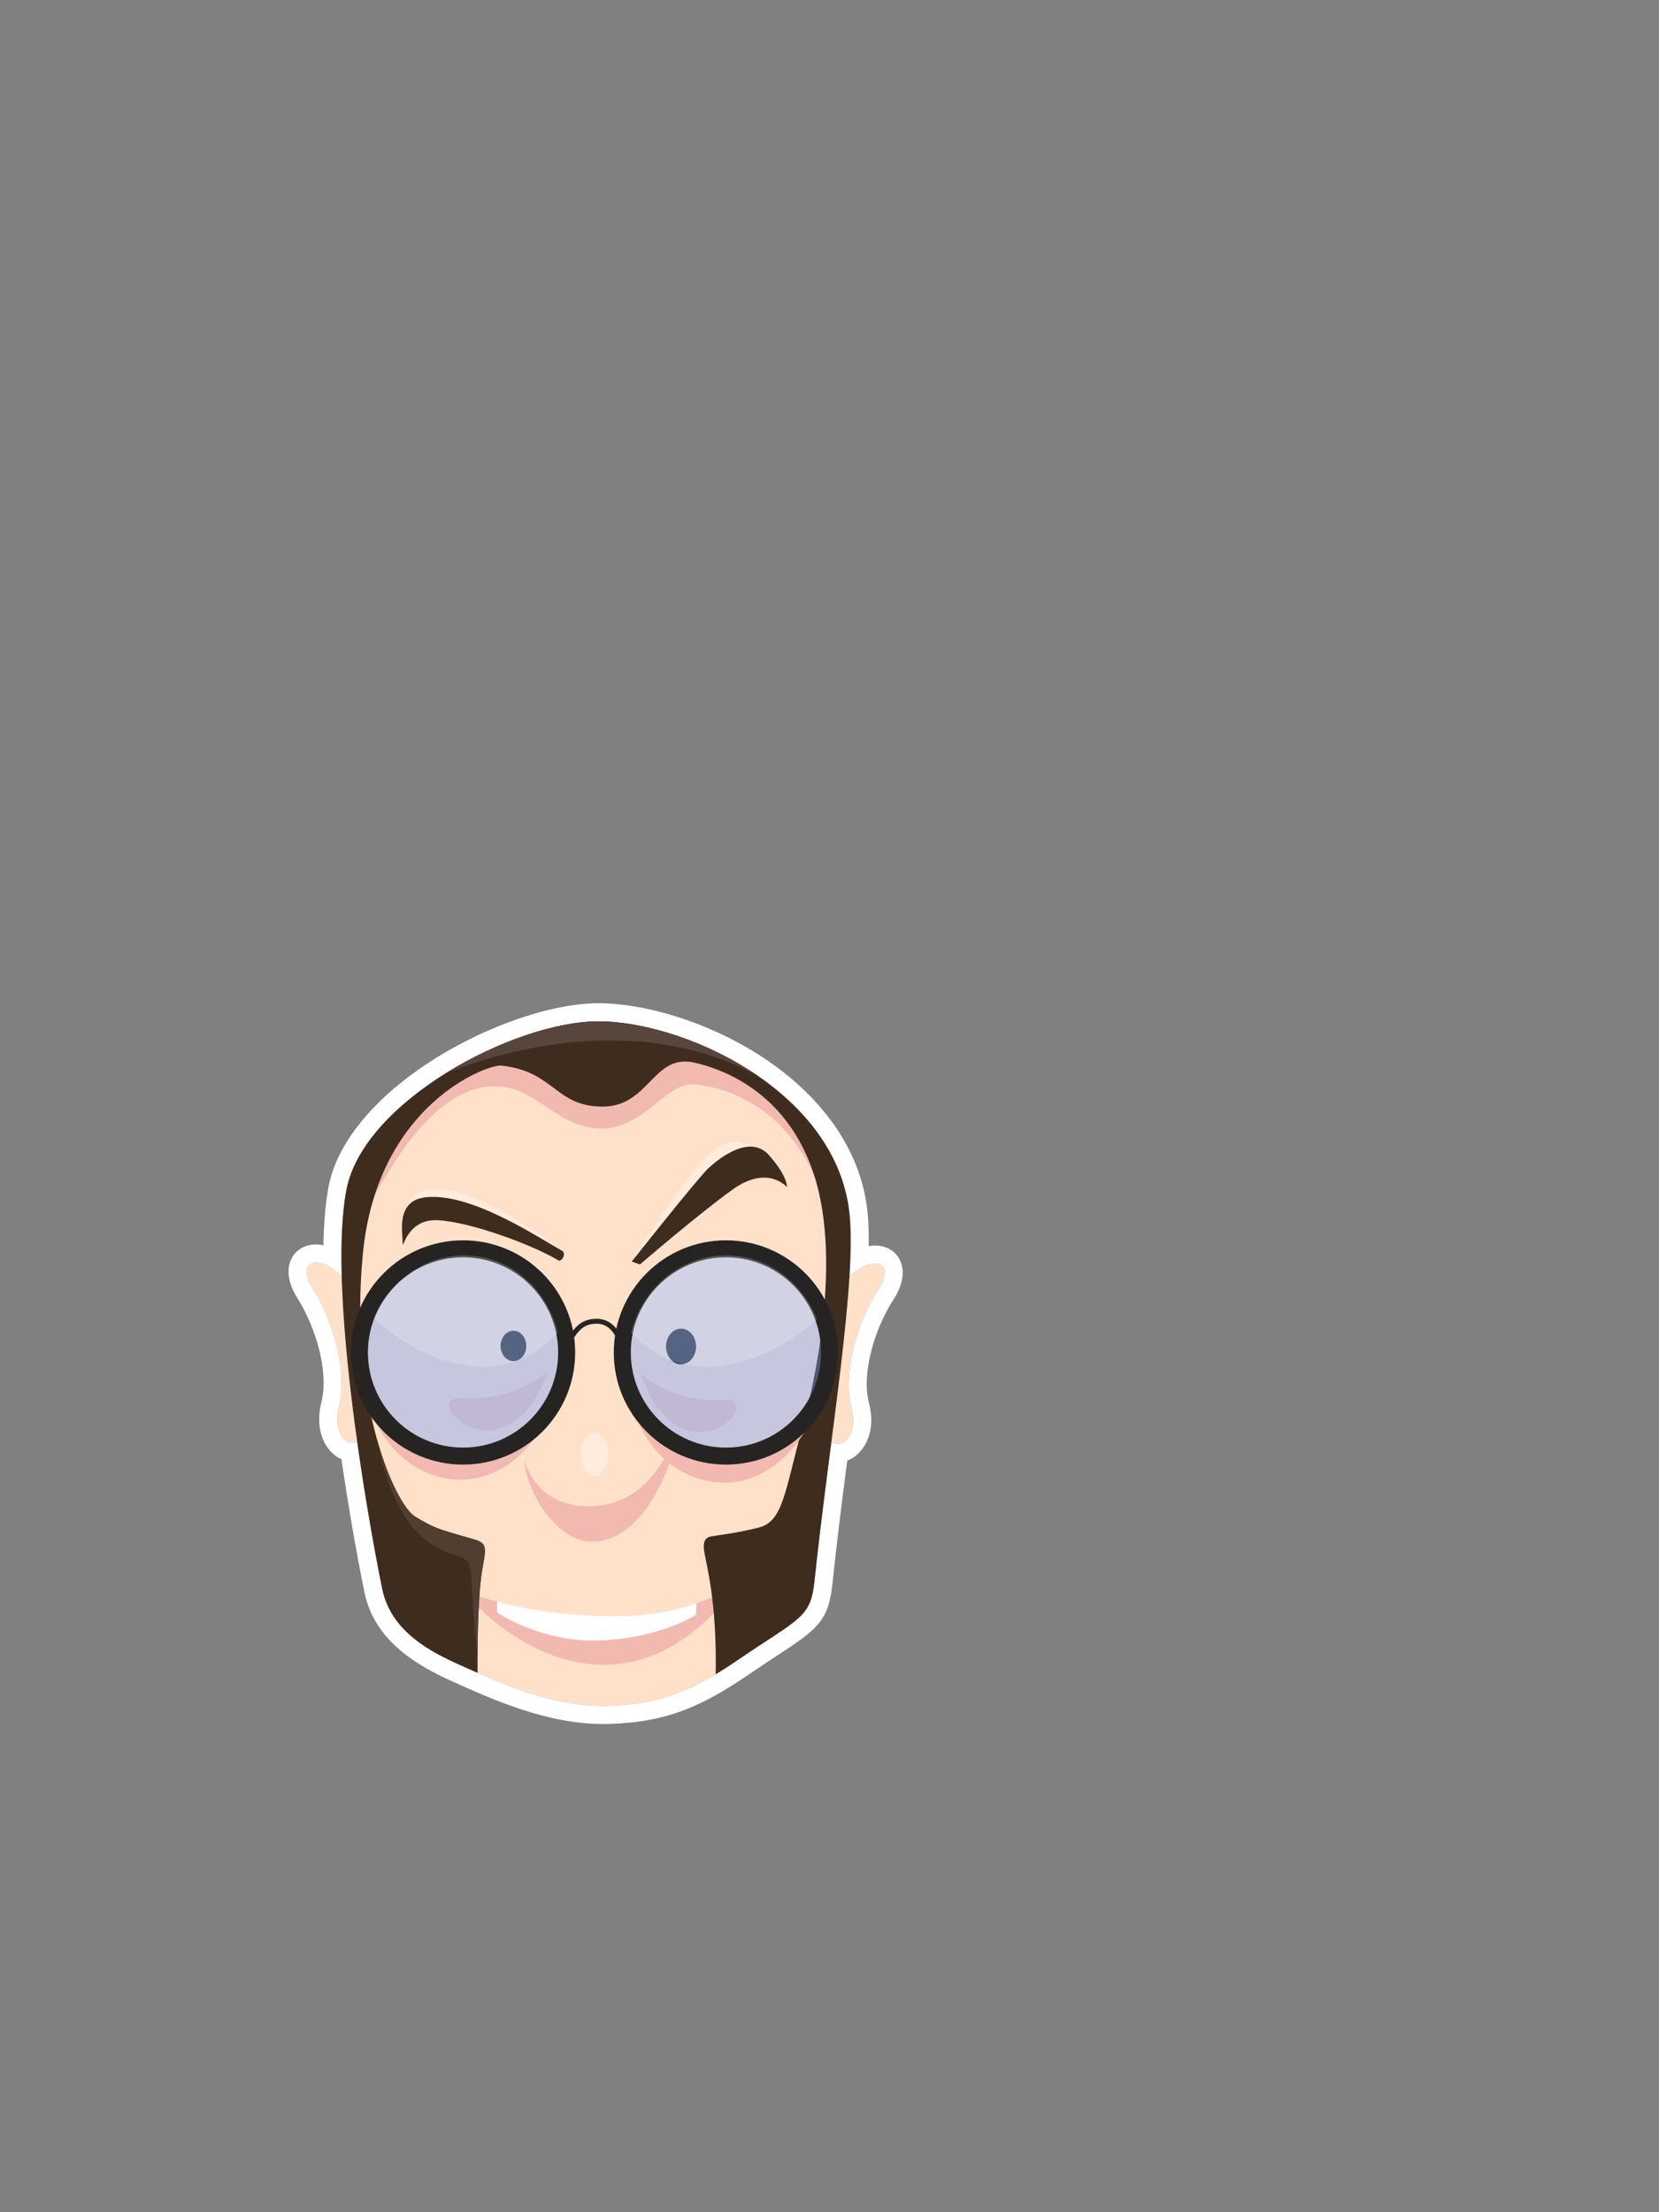 <?xml version="1.0" encoding="UTF-8" standalone="no"?><!DOCTYPE svg PUBLIC "-//W3C//DTD SVG 1.1//EN" "http://www.w3.org/Graphics/SVG/1.1/DTD/svg11.dtd"><svg width="100%" height="100%" viewBox="0 0 12600 16800" version="1.1" xmlns="http://www.w3.org/2000/svg" xmlns:xlink="http://www.w3.org/1999/xlink" xml:space="preserve" xmlns:serif="http://www.serif.com/" style="fill-rule:evenodd;clip-rule:evenodd;stroke-linecap:round;stroke-linejoin:round;stroke-miterlimit:1.5;"><rect x="0" y="0" width="12600" height="16800" fill="#808080" stroke="none"/><g id="Calque1"><g><path d="M2595.3,9691.42c-6.9,-253.466 2.311,-480.611 35.409,-654.804c127.891,-673.097 1274.17,-1281 1915.76,-1280.3c641.585,0.706 1770.68,512.134 1900.07,1416.72c18.643,130.343 18.099,309.107 5.118,520.531c170.173,-162.145 360.483,-117.318 219.044,100.405c-155.599,239.518 -272.917,628.255 -203.841,895.898c53.637,207.825 -69.725,321.282 -152.332,259.47c-45.417,352.275 -92.789,715.179 -128.275,1056.61c-29.265,281.563 -111.166,279.414 -572.494,593.749c-322.731,219.9 -577.148,346.916 -1010.77,354.991c-433.626,8.074 -858.192,-199.105 -1100.94,-306.676c-223.209,-98.911 -532.161,-254.121 -599.153,-581.887c-50.584,-247.484 -126.222,-662.246 -190.065,-1117.96c-80.111,45.161 -188.477,-67.321 -138.32,-266.367c67.442,-267.643 -47.102,-656.38 -199.022,-895.898c-139.751,-220.333 52.218,-263.6 219.83,-94.486Z" style="fill:#ffe1ca;"/><path d="M2456.43,9456.92c3.009,-168.852 15.356,-320.543 39.189,-445.978c56.602,-297.897 287.104,-588.905 596.424,-825.238c444.446,-339.576 1046.57,-567.339 1454.57,-566.891c341.298,0.376 812.943,134.486 1215.79,390.91c412.246,262.407 749.805,651.413 820.237,1143.84c12.154,84.981 16.895,189.492 15.485,309.62c21.189,-3.76 40.975,-5.087 58.785,-4.275c63.771,2.908 113.722,28.426 148.234,66.15c52.016,56.856 89.586,176.432 -19.152,343.816c-136.89,210.719 -246.779,551.168 -186.009,786.631c61.492,238.259 -53.307,390.088 -153.577,431.439c-3.826,1.577 -7.669,3.05 -11.544,4.4c-40.205,311.586 -80.65,628.531 -111.86,928.813c-22.706,218.462 -71.507,303.974 -234.5,425.927c-85.11,63.681 -210.428,139.887 -397.333,267.238c-346.391,236.021 -620.223,370.17 -1085.64,378.837c-456.123,8.493 -903.863,-205.29 -1159.21,-318.442c-256.669,-113.738 -601.128,-303.164 -678.162,-680.062c-46.736,-228.661 -114.714,-599.045 -175.231,-1012.98c-42.387,-17.838 -81.763,-50.574 -113.355,-99.092c-45.855,-70.421 -75.709,-185.391 -38.416,-333.388c59.476,-236.029 -47.828,-577.426 -181.803,-788.653c-107.308,-169.183 -68.049,-288.897 -15.334,-344.973c35.241,-37.489 85.924,-62.358 150.224,-63.927c18.785,-0.458 39.742,1.518 62.189,6.275Zm138.864,234.492c-6.9,-253.466 2.311,-480.611 35.409,-654.804c127.891,-673.097 1274.17,-1281 1915.76,-1280.3c641.585,0.706 1770.68,512.134 1900.07,1416.72c18.643,130.343 18.099,309.107 5.118,520.531c170.173,-162.145 360.483,-117.318 219.044,100.405c-155.599,239.518 -272.917,628.255 -203.841,895.898c53.637,207.825 -69.725,321.282 -152.332,259.47c-45.417,352.275 -92.789,715.179 -128.275,1056.61c-29.265,281.563 -111.166,279.414 -572.494,593.749c-322.731,219.9 -577.148,346.916 -1010.77,354.991c-433.626,8.074 -858.192,-199.105 -1100.94,-306.676c-223.209,-98.911 -532.161,-254.121 -599.153,-581.887c-50.584,-247.484 -126.222,-662.246 -190.065,-1117.96c-80.111,45.161 -188.477,-67.321 -138.32,-266.367c67.442,-267.643 -47.102,-656.38 -199.022,-895.898c-139.751,-220.333 52.218,-263.6 219.83,-94.486Z" style="fill:#fff;"/><ellipse cx="3899.56" cy="10221.2" rx="97.569" ry="115.213"/><path d="M3552.97,12119.8c271.271,319.065 1211.44,1045.39 2060.53,-94.719c78.31,-105.15 -197.68,254.795 -982.317,247.861c-784.636,-6.933 -1151.11,-238.878 -1078.21,-153.142Z" style="fill:#f2b9b0;"/><ellipse cx="5172.59" cy="10225.6" rx="95.03" ry="116.634" style="stroke:#000;stroke-width:37.5px;"/><path d="M5115.39,11001.3c5.882,25.122 -196.203,728.625 -641.906,705.274c-232.415,-12.177 -458.399,-335.442 -489.182,-593.555c-17.361,-145.573 11.036,340.723 508.627,325.358c497.591,-15.364 596.971,-545.934 622.461,-437.077Z" style="fill:#f2b9b0;"/><path d="M2800.08,9109.65c-20.253,193.714 353.748,-849.36 946.777,-859.929c327.215,-5.831 462.207,300.196 795.768,320.053c333.561,19.856 517.155,-347.201 719.499,-335.092c202.344,12.11 762.304,141.472 994.01,885.873c231.706,744.401 239.486,-975.521 -1217.58,-1164.58c-1457.06,-189.063 -2153.97,345.341 -2238.48,1153.68Z" style="fill:#f2b9b0;"/><path d="M3627.39,12704.1c-45.748,-20.299 -87.743,-39.366 -125.37,-56.039c-223.209,-98.911 -532.161,-254.121 -599.153,-581.887c-126.935,-621.038 -411.644,-2295.45 -272.168,-3029.51c127.891,-673.097 1274.17,-1281 1915.76,-1280.3c641.585,0.706 1770.68,512.134 1900.07,1416.72c73.368,512.96 -150.422,1775.86 -260.286,2832.91c-29.265,281.563 -111.166,279.414 -572.494,593.749c-61.19,41.693 -119.924,80.047 -177.869,114.871c9.417,-564.666 -72.806,-831.631 -87.9,-935.938c-16.71,-115.473 45.031,-108.486 93.685,-117.296c48.655,-8.811 128.689,-14.432 317.036,-59.722c188.346,-45.291 198.806,-261.849 337.999,-773.46c139.193,-511.61 268.446,-1313.45 92.708,-1884.44c-175.738,-570.985 -596.124,-801.795 -916.58,-874.045c-314.192,-70.838 -341.894,337.208 -699.609,334.071c-359.743,-3.154 -360.807,-267.274 -764.301,-311.371c-109.629,-11.981 -945.334,299.436 -1053.21,1431.27c-107.878,1131.84 247.396,1901.15 395.356,1992.38c147.96,91.233 186.697,96.984 361.003,148.872c174.305,51.888 193.315,31.857 152.973,241.797c-31.561,164.235 -40.304,517.354 -37.638,797.361Z" style="fill:#3e2c1f;"/><path d="M2863.79,10933.1c93.086,331.766 214.941,538.372 287.264,582.966c147.96,91.233 186.697,96.984 361.003,148.872c174.305,51.888 193.315,31.857 152.973,241.797c-27.316,142.145 -37.539,425.782 -38.064,681.013c-74.506,-653.284 -7.794,-717.861 -130.22,-764.081c-133.384,-50.357 -478.145,-98.785 -632.956,-890.567Z" style="fill:#513e31;"/><path d="M3081.12,9181.72c44.398,-159.787 289.406,-340.461 1188.48,314.177c-266.895,-75.479 -687.43,-290.536 -1188.48,-314.177Z" style="fill:#ffecdd;"/><path d="M4808.45,9568.69c439.648,-689.901 653.891,-1021.73 908.48,-853.979c254.588,167.748 -303.186,266.454 -303.186,266.454c0,0 -676.517,699.289 -605.294,587.525Z" style="fill:#ffecdd;"/><path d="M4267.51,9498.01c-193.463,-109.072 -693.279,-443.751 -1036.25,-405.461c-225.428,25.167 -173.754,264.335 -173.041,343.612c0.713,79.276 21.41,-181.72 265.866,-169.632c244.456,12.088 713.639,183.474 917.419,305.226c22.375,13.369 64.921,-51.803 26.002,-73.745Z" style="fill:#3e2c1f;"/><path d="M4798.11,9580.38c-0,-0 501.598,-633.591 582.063,-708.531c80.466,-74.94 316.618,-264.267 462.509,-96.799c145.89,167.468 133.453,239.543 133.453,239.543c0,-0 -144.71,-171.907 -409.819,17.644c-265.11,189.551 -706.041,570.47 -706.041,570.47l-62.165,-22.327Z" style="fill:#3e2c1f;"/></g><path d="M3775.33,12162.9c180.834,47.904 466.991,106.607 855.856,110.043c283.411,2.505 500.461,-42.856 658.441,-96.884l-3.949,87.518c0,0 -264.518,173.503 -717.643,194.336c-453.125,20.833 -792.86,-212.305 -792.86,-212.305l0.155,-82.708Z" style="fill:#fff;"/><path d="M3379.99,8153.7c386.169,-241.656 841.183,-397.74 1166.47,-397.383c342.35,0.377 823.509,146.171 1217.59,419.568c-1027.33,-571.281 -2241.97,-82.862 -2384.05,-22.185Z" style="fill:#57463c;"/><ellipse cx="4514.78" cy="11043.4" rx="104.134" ry="164.941" style="fill:#fff;fill-opacity:0.37;"/><path d="M4163.22,10413.7c-0,0 -257.683,233.29 -639.953,203.429c-382.27,-29.861 311.784,686.632 639.953,-203.429Z" style="fill:#f2b9b0;fill-opacity:0.62;"/><path d="M4861.66,10427.8c0,-0 251.152,233.29 623.735,203.428c372.583,-29.861 -303.883,686.632 -623.735,-203.428Z" style="fill:#f2b9b0;fill-opacity:0.62;"/></g><g id="Lunettes"><path d="M2826.74,10721.1c181.147,556.017 936.527,784.62 1324.09,58.268c193.49,-362.63 -242.057,346.224 -674.544,288.249c-432.487,-57.976 -766.736,-706.226 -649.544,-346.517Z" style="fill:#f2b9b0;"/><path d="M4828.04,10743.8c181.147,556.017 936.527,784.62 1324.09,58.268c193.49,-362.63 -242.057,346.224 -674.544,288.249c-432.487,-57.975 -766.735,-706.226 -649.544,-346.517Z" style="fill:#f2b9b0;"/><circle cx="3516.77" cy="10270.8" r="787.012" style="fill:#699cff;fill-opacity:0.38;stroke:#262423;stroke-width:129.17px;"/><circle cx="5513.22" cy="10270.8" r="787.012" style="fill:#699cff;fill-opacity:0.38;stroke:#262423;stroke-width:129.17px;"/><path d="M4306.09,10207.8c57.227,-89.16 96.973,-172.136 222.103,-174.056c125.13,-1.921 168.758,113.444 202.303,182.023" style="fill:none;stroke:#262423;stroke-width:37.5px;"/><path d="M4793.69,10119.3c84.173,-337.302 375.502,-586.368 721.54,-586.368c310.298,0 576.604,200.274 689,484.866c-179.613,161.926 -397.653,285.117 -618.59,336.008c-284.431,65.516 -573.664,11.205 -791.95,-234.506Z" style="fill:#fff;fill-opacity:0.21;"/><path d="M4236.72,10119.3c-82.938,-337.302 -369.994,-586.368 -710.956,-586.368c-305.747,0 -568.147,200.274 -678.894,484.866c176.978,161.926 391.82,285.117 609.517,336.008c280.258,65.516 565.248,11.205 780.333,-234.506Z" style="fill:#fff;fill-opacity:0.21;"/></g><g id="Calque2"></g></svg>
